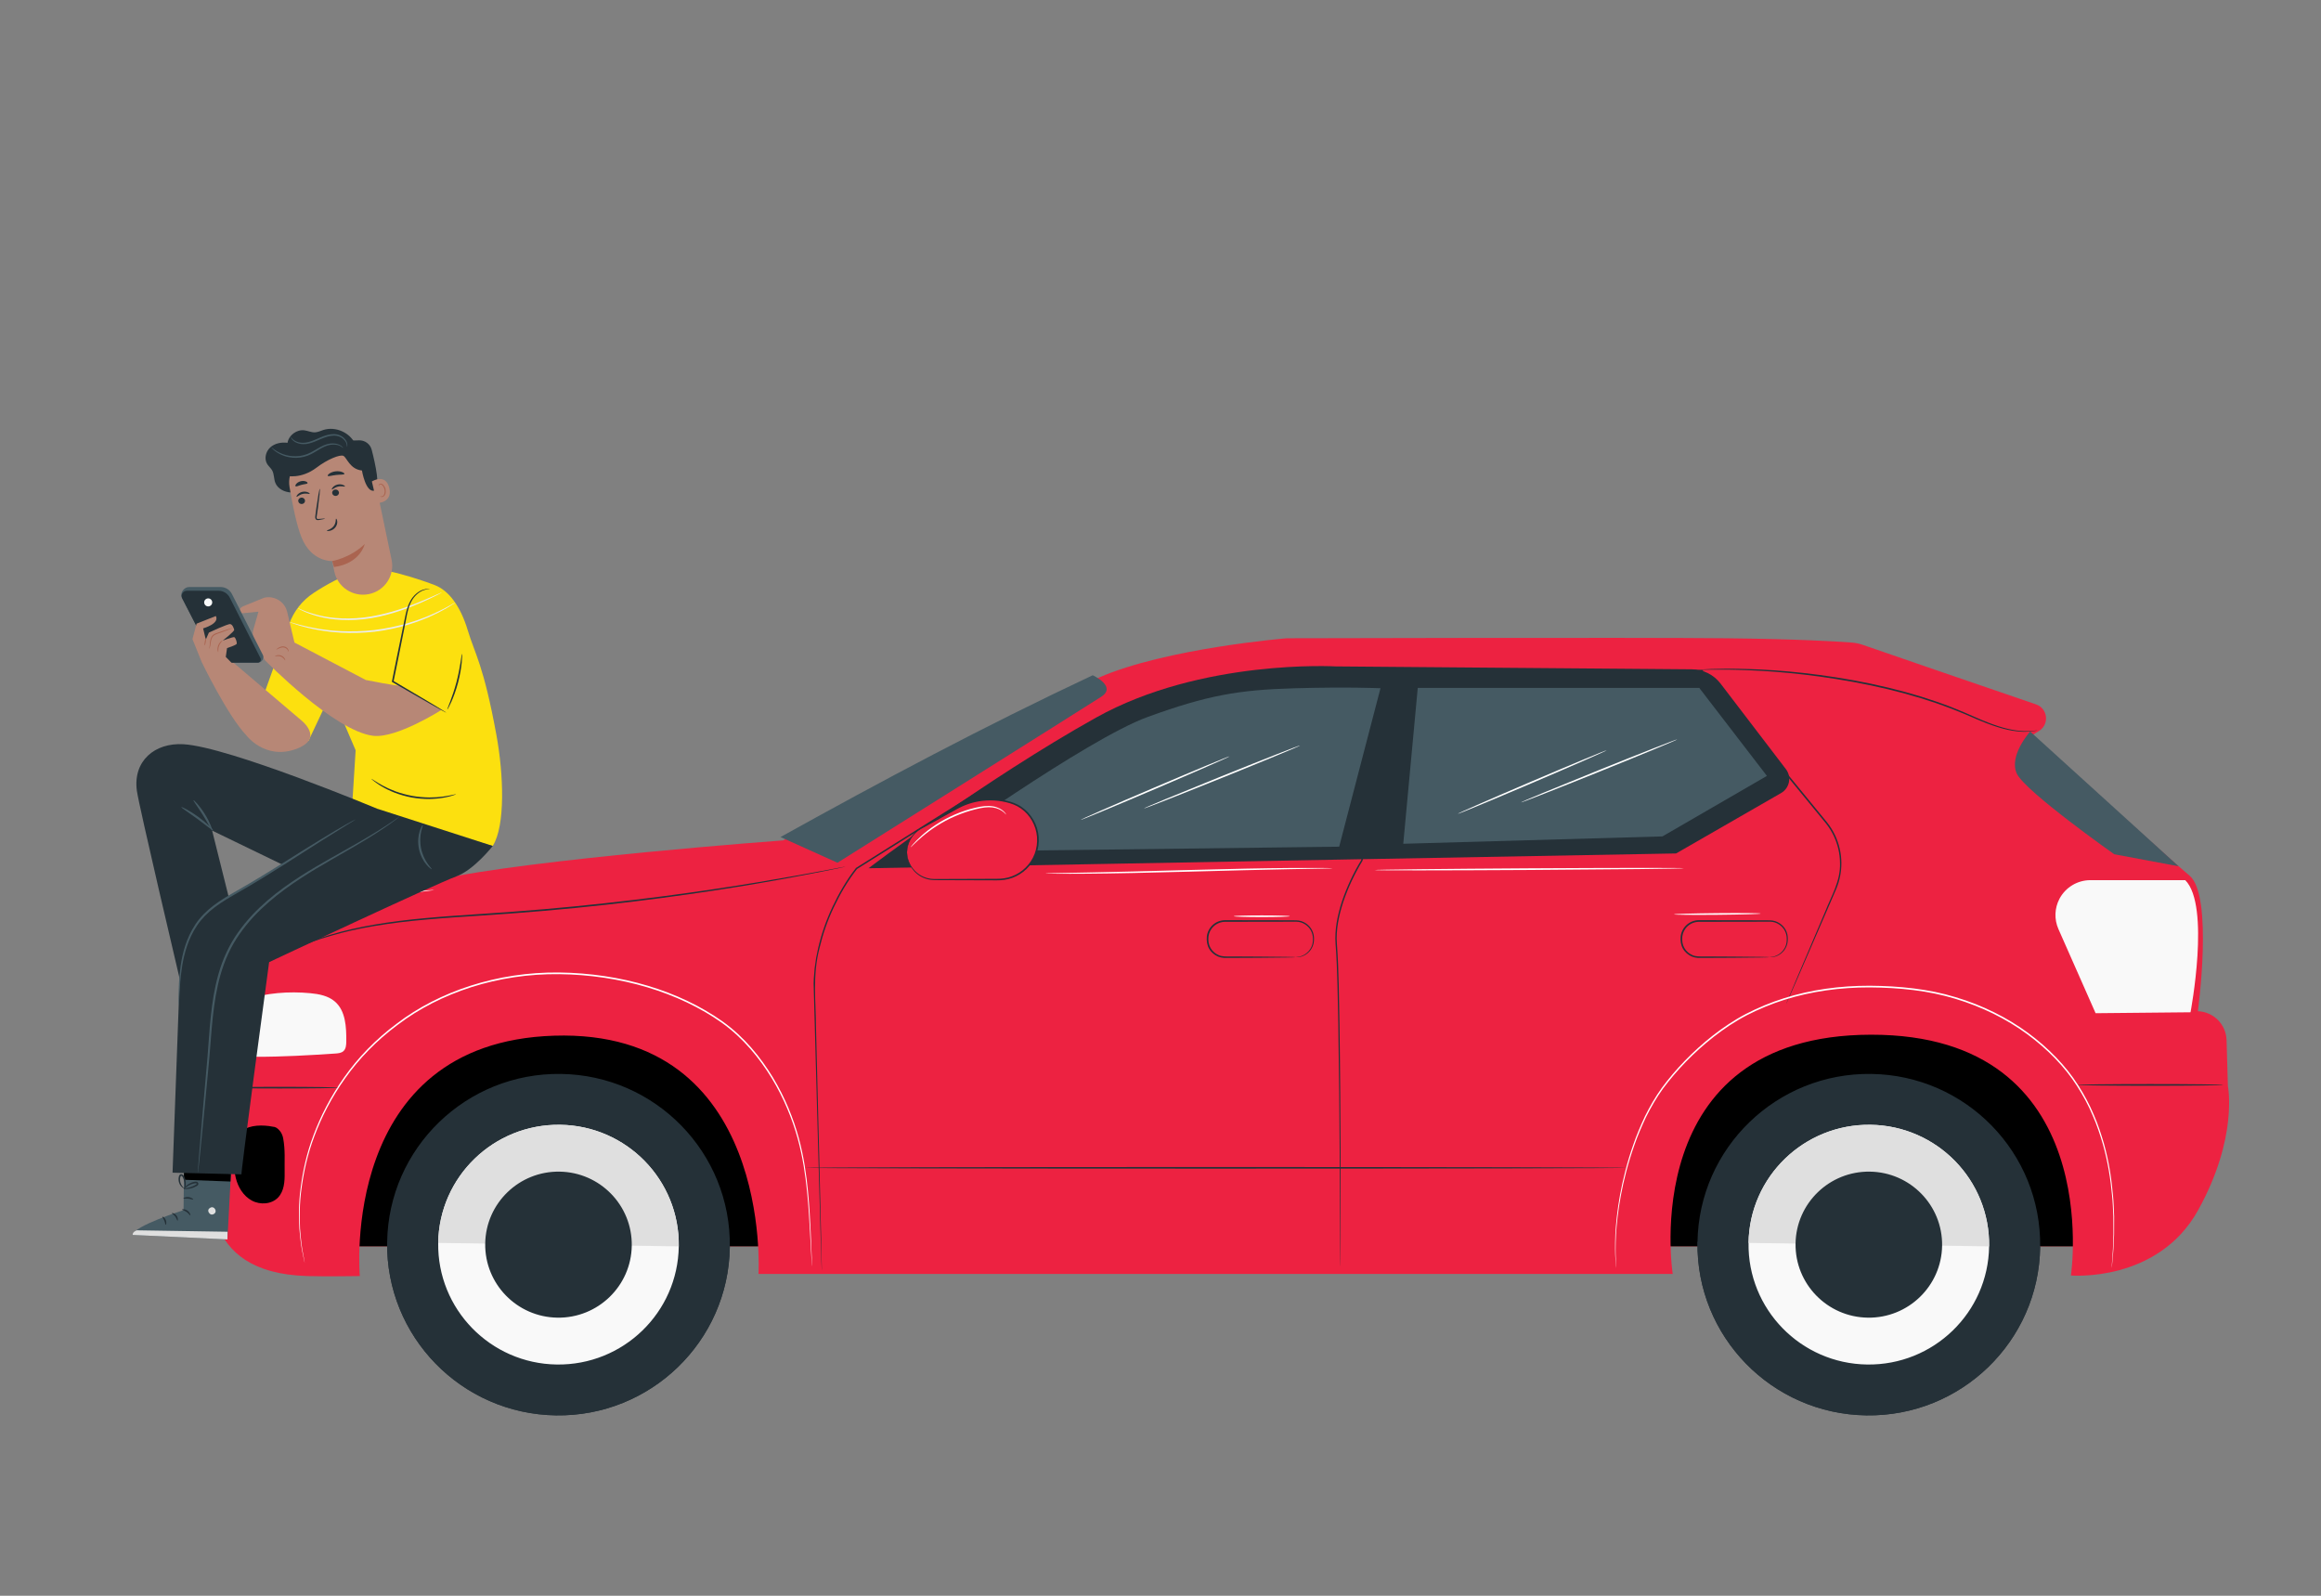 <svg width="400" height="275" viewBox="0 0 400 275" fill="none" xmlns="http://www.w3.org/2000/svg">
<rect x="0" y="0" width="400" height="275" fill="#808080" stroke="none"/>
<g clip-path="url(#clip0_16_20956)">
<mask id="mask0_16_20956" style="mask-type:luminance" maskUnits="userSpaceOnUse" x="-15" y="0" width="415" height="275">
<path d="M399.406 0H-14.594V275H399.406V0Z" fill="white"/>
</mask>
<g mask="url(#mask0_16_20956)">
<path d="M361.356 214.79H55.097V170.016H361.356V214.79Z" fill="#E8505B"/>
<path d="M361.356 214.79H55.097V170.016H361.356V214.79Z" fill="black"/>
<path d="M66.721 214.067C66.486 230.316 79.515 243.678 95.823 243.912C112.131 244.146 125.543 231.165 125.778 214.916C126.013 198.667 112.983 185.305 96.675 185.071C80.367 184.836 66.957 197.818 66.721 214.067Z" fill="#253138"/>
<path d="M66.726 213.991C66.726 214.017 66.721 214.042 66.721 214.067C66.486 230.316 79.516 243.679 95.823 243.912C112.131 244.147 125.543 231.165 125.778 214.916C125.778 214.89 125.775 214.866 125.775 214.84L66.726 213.991Z" fill="#253138"/>
<path d="M75.519 214.194C75.354 225.601 84.501 234.983 95.95 235.148C107.399 235.311 116.815 226.198 116.98 214.79C117.145 203.382 107.998 194 96.548 193.835C85.099 193.671 75.684 202.786 75.519 214.194Z" fill="#F9F9F9"/>
<path d="M96.548 193.835C85.099 193.671 75.684 202.785 75.519 214.194L116.98 214.789C117.145 203.381 107.998 194 96.548 193.835Z" fill="#DFDFDF"/>
<path d="M83.621 214.31C83.52 221.259 89.093 226.973 96.066 227.074C103.041 227.174 108.777 221.622 108.878 214.673C108.979 207.723 103.406 202.009 96.432 201.909C89.457 201.809 83.721 207.36 83.621 214.31Z" fill="#253138"/>
<path d="M292.545 214.067C292.309 230.316 305.339 243.678 321.647 243.912C337.955 244.146 351.366 231.164 351.6 214.916C351.836 198.667 338.807 185.305 322.498 185.071C306.191 184.836 292.78 197.818 292.545 214.067Z" fill="#253138"/>
<path d="M292.55 213.991C292.55 214.017 292.545 214.042 292.545 214.067C292.309 230.316 305.339 243.679 321.647 243.912C337.955 244.147 351.366 231.164 351.601 214.916C351.602 214.89 351.599 214.866 351.599 214.84L292.55 213.991Z" fill="#253138"/>
<path d="M301.343 214.194C301.177 225.601 310.325 234.983 321.774 235.148C333.224 235.311 342.639 226.198 342.804 214.79C342.969 203.382 333.822 194 322.372 193.835C310.922 193.671 301.508 202.786 301.343 214.194Z" fill="#F9F9F9"/>
<path d="M322.372 193.835C310.922 193.671 301.507 202.785 301.342 214.194L342.804 214.789C342.969 203.381 333.822 194 322.372 193.835Z" fill="#DFDFDF"/>
<path d="M309.445 214.31C309.344 221.259 314.917 226.973 321.891 227.074C328.865 227.174 334.6 221.622 334.701 214.673C334.802 207.723 329.229 202.009 322.255 201.909C315.281 201.809 309.546 207.36 309.445 214.31Z" fill="#253138"/>
<path d="M134.961 144.825C134.961 144.825 91.473 148.021 75.355 151.623C63.996 154.162 42.091 158.542 42.355 172.273L44.093 182.116C44.093 182.116 35.966 185.813 35.966 195.248C35.966 204.683 33.982 219.32 52.947 219.905C56.073 220.001 62.01 219.905 62.01 219.905C62.01 219.905 58.368 179.659 95.477 178.481C133.228 177.283 130.72 219.537 130.72 219.537H288.275C288.275 219.537 281.809 178.37 322.448 178.312C363.086 178.254 356.903 219.805 356.903 219.805C356.903 219.805 371.853 221.094 378.808 208.575C385.764 196.056 383.954 187.146 383.954 187.146L383.723 179.234C383.645 176.54 381.484 174.367 378.782 174.263C378.782 174.263 381.497 154.339 377.331 150.89C373.165 147.442 350.325 126.64 350.325 126.64L351.413 125.959C353.235 124.818 352.92 122.082 350.884 121.385C342.214 118.414 325.07 112.536 321.039 111.131C320.432 110.919 319.807 110.788 319.166 110.739C316.761 110.555 309.951 110.125 297.449 109.992C282.219 109.831 221.751 109.992 221.751 109.992C221.751 109.992 200.942 111.697 189.348 116.782C177.16 122.127 134.961 144.825 134.961 144.825Z" fill="#ED2241"/>
<path d="M46.991 194.159C45.414 193.839 42.995 193.808 41.793 194.874C40.901 195.665 40.664 196.943 40.528 198.127C40.341 199.751 40.249 201.416 40.637 203.004C41.025 204.593 41.954 206.113 43.396 206.894C44.839 207.674 46.817 207.546 47.938 206.352C48.963 205.262 49.081 203.623 49.054 202.128C49.016 200.006 49.187 198.208 48.795 196.122C48.72 195.726 48.51 195.223 48.252 194.912C47.834 194.408 47.514 194.19 46.991 194.159Z" fill="black"/>
<path d="M44.093 182.116C48.71 182.126 53.188 181.863 57.794 181.557C58.292 181.524 58.832 181.471 59.198 181.133C59.638 180.727 59.674 180.057 59.679 179.458C59.7 176.993 59.578 174.191 57.701 172.585C56.555 171.603 54.981 171.298 53.476 171.157C49.771 170.809 45.886 171.096 42.356 172.273L44.093 182.116Z" fill="#F9F9F9"/>
<path d="M139.952 218.277C139.952 218.277 139.935 218.144 139.916 217.884C139.898 217.615 139.873 217.231 139.84 216.73C139.784 215.706 139.702 214.212 139.596 212.291C139.488 210.363 139.36 208.005 139.082 205.279C138.798 202.557 138.377 199.453 137.455 196.132C136.529 192.818 135.109 189.284 133.009 185.816C130.899 182.374 128.128 178.933 124.419 176.269C116.967 170.99 106.906 168.006 96.38 167.877C85.827 167.752 75.802 171.074 68.54 176.611C64.874 179.324 61.84 182.491 59.501 185.8C57.146 189.1 55.425 192.494 54.211 195.716C52.984 198.94 52.341 202.012 51.977 204.719C51.581 207.431 51.639 209.801 51.706 211.724C51.857 213.644 52.027 215.134 52.247 216.126C52.337 216.619 52.405 216.998 52.454 217.263C52.499 217.52 52.515 217.653 52.515 217.653C52.515 217.653 52.48 217.524 52.425 217.27C52.37 217.005 52.292 216.628 52.19 216.137C51.952 215.147 51.763 213.656 51.594 211.731C51.51 209.803 51.435 207.424 51.817 204.699C52.168 201.979 52.8 198.89 54.02 195.646C55.228 192.404 56.947 188.987 59.307 185.662C61.65 182.329 64.696 179.135 68.382 176.399C75.68 170.816 85.772 167.463 96.383 167.591C106.967 167.721 117.071 170.724 124.574 176.056C128.316 178.752 131.1 182.225 133.213 185.694C135.317 189.187 136.733 192.744 137.651 196.078C138.565 199.42 138.972 202.534 139.242 205.263C139.505 207.996 139.617 210.357 139.709 212.285C139.79 214.208 139.854 215.702 139.897 216.727C139.918 217.229 139.934 217.613 139.945 217.882C139.954 218.143 139.952 218.277 139.952 218.277Z" fill="white"/>
<path d="M141.625 218.96C141.625 218.96 141.615 218.85 141.606 218.631C141.598 218.407 141.586 218.083 141.57 217.656C141.543 216.79 141.504 215.515 141.452 213.854C141.357 210.519 141.217 205.638 141.04 199.432C140.869 193.22 140.663 185.683 140.426 177.046C140.367 174.885 140.306 172.657 140.244 170.362C140.168 169.218 140.288 168.047 140.395 166.868C140.478 166.282 140.562 165.691 140.647 165.097C140.768 164.51 140.89 163.919 141.013 163.324C141.569 160.958 142.38 158.586 143.469 156.278C144.562 153.973 145.859 151.694 147.513 149.583L147.524 149.57L147.542 149.558C155.969 144.269 165.134 138.516 174.828 132.432C177.252 130.911 179.709 129.369 182.196 127.809C184.637 126.16 187.273 124.75 189.995 123.47C192.721 122.194 195.556 121.075 198.465 120.1C199.915 119.594 201.4 119.178 202.884 118.737C204.385 118.361 205.882 117.934 207.413 117.629C213.289 116.329 219.203 115.685 225 115.417C230.798 115.147 236.488 115.163 242.023 115.474L242.185 115.482L242.149 115.642C239.537 127.283 237.075 138.259 234.818 148.32L234.813 148.34L234.8 148.36C233.425 150.613 232.33 152.986 231.512 155.378C230.727 157.777 230.222 160.242 230.399 162.643C230.586 165.057 230.653 167.42 230.715 169.711C230.76 172.004 230.803 174.231 230.846 176.39C230.973 185.024 231.005 192.556 231.03 198.761C231.036 204.964 231.042 209.84 231.046 213.173C231.04 214.833 231.035 216.108 231.031 216.973C231.027 217.399 231.025 217.724 231.023 217.947C231.019 218.166 231.013 218.277 231.013 218.277C231.013 218.277 231.005 218.166 231.003 217.947C231 217.724 230.997 217.399 230.992 216.973C230.987 216.108 230.978 214.833 230.968 213.173C230.948 209.841 230.919 204.964 230.883 198.762C230.838 192.557 230.785 185.025 230.641 176.393C230.594 174.236 230.546 172.009 230.496 169.717C230.43 167.425 230.361 165.071 230.17 162.66C229.988 160.214 230.497 157.723 231.284 155.303C232.107 152.887 233.2 150.507 234.59 148.226L234.573 148.266C236.822 138.203 239.275 127.224 241.878 115.582L242.004 115.75C236.487 115.444 230.798 115.43 225.013 115.701C219.226 115.97 213.331 116.614 207.475 117.909C205.949 118.213 204.458 118.638 202.962 119.013C201.482 119.452 200.001 119.866 198.557 120.37C195.657 121.343 192.832 122.456 190.116 123.727C187.403 125.002 184.78 126.403 182.353 128.042C179.865 129.601 177.406 131.143 174.981 132.662C165.279 138.741 156.108 144.486 147.675 149.769L147.706 149.743C146.074 151.82 144.774 154.093 143.686 156.379C142.601 158.672 141.793 161.027 141.236 163.376C139.994 168.089 140.62 172.739 140.63 177.046C140.845 185.683 141.032 193.219 141.187 199.43C141.334 205.636 141.45 210.517 141.53 213.852C141.565 215.514 141.592 216.789 141.611 217.655C141.617 218.082 141.622 218.407 141.626 218.63C141.628 218.849 141.625 218.96 141.625 218.96Z" fill="#253138"/>
<path d="M241.837 116.402C241.837 116.402 241.924 116.392 242.095 116.384C242.277 116.378 242.528 116.37 242.854 116.36C243.534 116.343 244.518 116.319 245.784 116.289C248.347 116.238 252.048 116.166 256.653 116.075C265.891 115.919 278.752 115.7 293.298 115.452L293.367 115.452L293.41 115.504C295.055 117.511 296.786 119.622 298.544 121.768C303.745 128.122 308.7 134.175 313.207 139.681C313.77 140.369 314.325 141.049 314.874 141.72C315.417 142.404 315.877 143.146 316.245 143.912C316.968 145.453 317.335 147.102 317.342 148.698C317.358 150.296 317.025 151.832 316.453 153.198C315.872 154.544 315.315 155.837 314.782 157.072C312.647 161.995 310.917 165.983 309.717 168.752C309.116 170.119 308.649 171.186 308.326 171.921C308.167 172.274 308.045 172.547 307.958 172.742C307.873 172.927 307.823 173.018 307.823 173.018C307.823 173.018 307.855 172.918 307.931 172.731C308.012 172.533 308.125 172.256 308.272 171.899C308.584 171.158 309.035 170.084 309.614 168.707C310.794 165.931 312.496 161.931 314.596 156.992C315.547 154.506 317.218 151.89 317.104 148.7C317.093 147.138 316.728 145.525 316.017 144.02C315.653 143.27 315.206 142.552 314.67 141.88C314.121 141.21 313.563 140.532 312.999 139.845C308.487 134.344 303.528 128.296 298.321 121.948C296.563 119.803 294.834 117.691 293.189 115.684L293.302 115.736C278.756 115.945 265.894 116.131 256.656 116.264C252.05 116.318 248.349 116.361 245.786 116.391C244.52 116.4 243.535 116.407 242.855 116.412C242.528 116.412 242.277 116.412 242.096 116.412C241.924 116.41 241.837 116.402 241.837 116.402Z" fill="#253138"/>
<path d="M223.338 164.953C223.337 164.938 223.493 164.941 223.778 164.889C224.06 164.841 224.481 164.727 224.938 164.429C225.389 164.134 225.875 163.628 226.118 162.898C226.244 162.533 226.286 162.131 226.269 161.688C226.259 161.256 226.15 160.802 225.926 160.379C225.487 159.54 224.522 158.836 223.384 158.836C222.218 158.84 220.972 158.843 219.664 158.847C217.039 158.85 214.159 158.855 211.135 158.859C210.411 158.859 209.707 159.138 209.19 159.613C208.671 160.084 208.34 160.739 208.267 161.413C208.198 162.104 208.29 162.782 208.621 163.354C208.939 163.928 209.457 164.361 210.032 164.604C210.614 164.862 211.242 164.826 211.869 164.828C212.49 164.83 213.092 164.833 213.675 164.835C214.839 164.842 215.925 164.848 216.92 164.853C218.881 164.872 220.477 164.887 221.616 164.898C222.149 164.909 222.574 164.918 222.892 164.924C223.185 164.934 223.338 164.943 223.338 164.953C223.338 164.964 223.185 164.974 222.892 164.983C222.574 164.99 222.149 164.998 221.616 165.009C220.477 165.02 218.881 165.036 216.92 165.056C215.925 165.06 214.839 165.066 213.675 165.072C213.092 165.075 212.49 165.077 211.869 165.079C211.555 165.076 211.251 165.093 210.915 165.072C210.584 165.048 210.248 164.98 209.932 164.849C209.301 164.587 208.733 164.116 208.382 163.49C208.017 162.871 207.914 162.101 207.987 161.382C208.065 160.641 208.427 159.921 208.997 159.403C209.564 158.881 210.34 158.571 211.135 158.572C214.159 158.576 217.039 158.58 219.664 158.584C220.974 158.589 222.22 158.594 223.388 158.599C224.619 158.61 225.649 159.381 226.106 160.285C226.339 160.741 226.448 161.227 226.451 161.685C226.463 162.13 226.411 162.574 226.27 162.95C225.998 163.716 225.474 164.232 224.998 164.523C224.514 164.818 224.076 164.915 223.785 164.947C223.492 164.98 223.338 164.953 223.338 164.953Z" fill="#253138"/>
<path d="M304.996 164.953C304.995 164.938 305.15 164.941 305.435 164.889C305.718 164.841 306.139 164.727 306.595 164.429C307.046 164.134 307.533 163.628 307.776 162.898C307.903 162.533 307.945 162.131 307.927 161.688C307.917 161.256 307.807 160.802 307.584 160.379C307.145 159.54 306.18 158.836 305.042 158.836C303.875 158.84 302.631 158.843 301.322 158.847C298.697 158.85 295.816 158.855 292.792 158.859C292.069 158.859 291.365 159.138 290.848 159.613C290.329 160.084 289.999 160.739 289.925 161.413C289.856 162.104 289.948 162.782 290.279 163.354C290.597 163.928 291.115 164.361 291.691 164.604C292.272 164.862 292.899 164.826 293.527 164.828C294.148 164.83 294.75 164.833 295.334 164.835C296.497 164.842 297.583 164.848 298.577 164.853C300.539 164.872 302.135 164.887 303.274 164.898C303.807 164.909 304.232 164.918 304.551 164.924C304.843 164.934 304.996 164.943 304.996 164.953C304.996 164.964 304.843 164.974 304.551 164.983C304.232 164.99 303.807 164.998 303.274 165.009C302.135 165.02 300.539 165.036 298.577 165.056C297.583 165.06 296.497 165.066 295.334 165.072C294.75 165.075 294.148 165.077 293.527 165.079C293.212 165.076 292.909 165.093 292.573 165.072C292.242 165.048 291.906 164.98 291.59 164.849C290.96 164.587 290.391 164.116 290.04 163.49C289.674 162.871 289.572 162.101 289.645 161.382C289.724 160.641 290.085 159.921 290.656 159.403C291.221 158.881 291.998 158.571 292.792 158.572C295.816 158.576 298.697 158.58 301.322 158.584C302.632 158.589 303.878 158.594 305.046 158.599C306.277 158.61 307.307 159.381 307.765 160.285C307.997 160.741 308.107 161.227 308.11 161.685C308.121 162.13 308.069 162.574 307.928 162.95C307.656 163.716 307.133 164.232 306.656 164.523C306.172 164.818 305.735 164.915 305.444 164.947C305.151 164.98 304.996 164.953 304.996 164.953Z" fill="#253138"/>
<path d="M376.605 151.677H360.266C358.027 151.677 355.971 152.913 354.928 154.888C354.074 156.509 354.007 158.43 354.747 160.106L361.155 174.607L377.516 174.447C377.516 174.447 380.995 156.065 376.605 151.677Z" fill="#F9F9F9"/>
<path d="M149.68 149.626L233.988 148.078L288.858 147.075L306.951 136.667C308.416 135.824 308.808 133.892 307.785 132.549L296.521 117.804C295.346 116.266 293.524 115.357 291.584 115.342L230.214 114.844C230.214 114.844 207.104 113.506 188.898 123.664C169.735 134.356 149.68 149.626 149.68 149.626Z" fill="#253138"/>
<path d="M188.319 116.367C188.319 116.367 192.544 118.288 189.794 120.067C187.044 121.846 144.33 148.677 144.33 148.677L134.511 144.249C151.904 134.594 169.472 125.217 188.319 116.367Z" fill="#455A63"/>
<path d="M145.71 149.348C145.71 149.348 145.623 149.375 145.448 149.415C145.261 149.455 145.002 149.511 144.67 149.583C143.972 149.727 142.965 149.934 141.674 150.201C139.068 150.717 135.292 151.443 130.61 152.244C121.247 153.85 108.243 155.722 93.795 156.966C90.183 157.279 86.651 157.536 83.24 157.759C79.83 157.982 76.54 158.189 73.415 158.474C67.165 159.017 61.565 159.924 57.017 161.273C52.455 162.577 48.97 164.25 46.678 165.57C45.502 166.187 44.666 166.791 44.071 167.156C43.784 167.338 43.561 167.479 43.399 167.581C43.247 167.675 43.165 167.718 43.165 167.718C43.165 167.718 43.236 167.659 43.383 167.556C43.541 167.449 43.759 167.3 44.039 167.108C44.624 166.727 45.453 166.107 46.622 165.473C48.903 164.12 52.388 162.412 56.959 161.078C61.517 159.7 67.132 158.769 73.391 158.211C76.52 157.918 79.812 157.706 83.222 157.479C86.632 157.252 90.16 156.993 93.77 156.681C108.209 155.437 121.208 153.599 130.576 152.044C135.261 151.269 139.041 150.574 141.653 150.092C142.948 149.848 143.958 149.658 144.659 149.526C144.993 149.466 145.253 149.42 145.442 149.385C145.618 149.356 145.71 149.348 145.71 149.348Z" fill="#253138"/>
<path d="M383.133 186.964C383.133 187.043 377.514 187.107 370.584 187.107C363.651 187.107 358.033 187.043 358.033 186.964C358.033 186.885 363.651 186.82 370.584 186.82C377.514 186.82 383.133 186.885 383.133 186.964Z" fill="#253138"/>
<path d="M280.335 201.252C280.335 201.331 248.616 201.395 209.497 201.395C170.364 201.395 138.65 201.331 138.65 201.252C138.65 201.172 170.364 201.109 209.497 201.109C248.616 201.109 280.335 201.172 280.335 201.252Z" fill="#253138"/>
<path d="M58.242 187.437C58.242 187.516 53.757 187.58 48.225 187.58C42.692 187.58 38.208 187.516 38.208 187.437C38.208 187.358 42.692 187.294 48.225 187.294C53.757 187.294 58.242 187.358 58.242 187.437Z" fill="#253138"/>
<path d="M349.876 126.063C349.876 126.063 346.112 130.263 347.591 133.345C349.071 136.427 364.364 147.213 364.364 147.213L375.464 149.289L349.876 126.063Z" fill="#455A63"/>
<path d="M244.335 118.549L241.837 145.407L286.505 144.139L304.509 133.712L292.853 118.549H244.335Z" fill="#455A63"/>
<path d="M160.258 146.782C160.258 146.782 187.204 127.392 197.837 123.537C208.099 119.817 213.448 118.885 223.086 118.612C232.299 118.351 237.913 118.604 237.913 118.604L230.792 145.91L160.258 146.782Z" fill="#455A63"/>
<path d="M156.315 146.871C156.315 145.17 157.236 143.602 158.724 142.769L164.914 139.304C166.679 138.316 168.67 137.797 170.694 137.797C171.954 137.797 173.193 137.998 174.369 138.382C177.014 139.246 178.776 141.749 178.882 144.522C179.029 148.373 175.935 151.577 172.067 151.577H161.037C158.429 151.577 156.315 149.47 156.315 146.871Z" fill="#ED2241"/>
<path d="M156.315 146.871C156.33 146.871 156.333 147.08 156.386 147.468C156.437 147.854 156.578 148.425 156.93 149.079C157.292 149.72 157.9 150.438 158.827 150.94C159.292 151.183 159.831 151.366 160.42 151.44C161.005 151.509 161.653 151.469 162.323 151.476C165.018 151.466 168.217 151.456 171.766 151.444C172.648 151.45 173.539 151.341 174.394 151.016C175.248 150.699 176.052 150.196 176.729 149.537C177.405 148.877 177.96 148.066 178.304 147.153C178.653 146.242 178.79 145.241 178.717 144.244C178.565 142.243 177.489 140.391 175.931 139.319C175.159 138.767 174.269 138.455 173.373 138.245C172.478 138.033 171.578 137.932 170.699 137.929C168.94 137.927 167.277 138.319 165.854 138.964C165.141 139.28 164.491 139.682 163.845 140.03C163.204 140.385 162.589 140.725 162.001 141.051C160.828 141.699 159.764 142.286 158.827 142.803C157.896 143.303 157.288 144.022 156.932 144.666C156.573 145.316 156.442 145.891 156.383 146.276C156.326 146.664 156.331 146.872 156.315 146.871C156.315 146.871 156.287 146.664 156.326 146.268C156.367 145.876 156.481 145.287 156.833 144.613C157.182 143.947 157.796 143.191 158.749 142.663C159.679 142.135 160.735 141.536 161.901 140.875C162.486 140.544 163.098 140.197 163.736 139.837C164.377 139.485 165.025 139.078 165.755 138.747C167.203 138.08 168.9 137.67 170.699 137.665C171.598 137.664 172.519 137.765 173.436 137.979C174.346 138.189 175.285 138.513 176.092 139.089C177.723 140.207 178.845 142.137 179.004 144.221C179.08 145.26 178.935 146.305 178.571 147.254C178.211 148.206 177.631 149.052 176.925 149.738C176.219 150.423 175.379 150.945 174.49 151.272C173.602 151.608 172.658 151.719 171.766 151.709C168.217 151.697 165.018 151.687 162.323 151.678C161.651 151.665 161.014 151.699 160.396 151.621C159.784 151.536 159.227 151.34 158.751 151.081C157.798 150.548 157.187 149.796 156.831 149.131C156.487 148.454 156.362 147.869 156.329 147.475C156.293 147.08 156.315 146.871 156.315 146.871Z" fill="#253138"/>
<path d="M363.932 218.527C363.932 218.527 363.933 218.398 363.947 218.146C363.966 217.885 363.991 217.513 364.023 217.029C364.053 216.538 364.112 215.931 364.145 215.213C364.169 214.493 364.198 213.664 364.23 212.732C364.239 211.799 364.225 210.761 364.214 209.625C364.141 208.492 364.135 207.255 363.981 205.937C363.742 203.3 363.3 200.3 362.383 197.09C361.906 195.494 361.37 193.827 360.625 192.166C359.919 190.488 359.021 188.814 357.96 187.168C355.858 183.857 352.881 180.808 349.331 178.193C345.77 175.585 341.557 173.493 336.952 172.113C332.347 170.706 327.338 170.195 322.238 170.16C317.133 170.147 312.139 170.839 307.552 172.289C305.258 173.01 303.07 173.919 301.016 174.976C298.965 176.042 297.086 177.321 295.342 178.671C291.867 181.398 288.939 184.456 286.599 187.604C285.448 189.19 284.512 190.841 283.694 192.466C282.923 194.115 282.223 195.719 281.684 197.299C279.45 203.601 278.748 209.019 278.498 212.731C278.41 214.596 278.42 216.047 278.467 217.029C278.495 217.513 278.516 217.885 278.532 218.146C278.544 218.398 278.544 218.527 278.544 218.527C278.544 218.527 278.524 218.399 278.502 218.148C278.48 217.887 278.449 217.516 278.408 217.032C278.343 216.049 278.315 214.596 278.386 212.725C278.603 209.002 279.275 203.565 281.492 197.231C282.027 195.643 282.725 194.029 283.494 192.369C284.312 190.732 285.249 189.067 286.407 187.463C288.753 184.291 291.687 181.212 295.178 178.463C296.931 177.102 298.82 175.812 300.888 174.734C302.956 173.666 305.158 172.75 307.467 172.021C312.084 170.558 317.108 169.861 322.238 169.874C327.358 169.909 332.395 170.425 337.033 171.845C341.668 173.237 345.906 175.348 349.487 177.98C351.279 179.294 352.911 180.729 354.369 182.246C355.828 183.761 357.11 185.368 358.161 187.04C359.225 188.701 360.124 190.39 360.829 192.079C361.573 193.752 362.105 195.43 362.579 197.036C363.487 200.263 363.917 203.277 364.141 205.923C364.288 207.246 364.286 208.485 364.351 209.622C364.354 210.759 364.359 211.8 364.342 212.735C364.3 213.667 364.263 214.497 364.23 215.218C364.189 215.937 364.12 216.543 364.081 217.033C364.036 217.516 364.002 217.887 363.977 218.148C363.952 218.399 363.932 218.527 363.932 218.527Z" fill="white"/>
<path d="M229.613 149.626C229.613 149.631 229.57 149.636 229.485 149.641C229.384 149.645 229.261 149.65 229.11 149.657C228.757 149.664 228.276 149.675 227.67 149.688C226.394 149.711 224.592 149.743 222.377 149.783C217.906 149.866 211.731 150.03 204.911 150.215C198.088 150.4 191.91 150.531 187.437 150.563C185.201 150.581 183.392 150.582 182.141 150.567C181.535 150.558 181.054 150.55 180.701 150.545C180.551 150.539 180.428 150.536 180.326 150.532C180.242 150.528 180.199 150.523 180.199 150.518C180.199 150.512 180.242 150.508 180.326 150.503C180.428 150.499 180.551 150.493 180.701 150.487C181.054 150.479 181.535 150.468 182.14 150.456C183.417 150.433 185.219 150.4 187.434 150.361C191.905 150.278 198.08 150.114 204.903 149.929C211.724 149.744 217.9 149.612 222.373 149.58C224.61 149.563 226.419 149.561 227.67 149.576C228.276 149.586 228.757 149.593 229.11 149.598C229.261 149.604 229.384 149.608 229.485 149.612C229.57 149.616 229.613 149.621 229.613 149.626Z" fill="white"/>
<path d="M222.294 157.896C222.294 157.975 220.128 158.039 217.457 158.039C214.786 158.039 212.622 157.975 212.622 157.896C212.622 157.816 214.786 157.753 217.457 157.753C220.128 157.753 222.294 157.816 222.294 157.896Z" fill="white"/>
<path d="M224.068 128.463C224.099 128.536 218.095 131.028 210.661 134.025C203.224 137.024 197.174 139.395 197.144 139.322C197.114 139.249 203.117 136.759 210.553 133.759C217.987 130.761 224.039 128.39 224.068 128.463Z" fill="white"/>
<path d="M211.903 130.342C211.935 130.414 206.218 132.923 199.137 135.945C192.054 138.967 186.288 141.358 186.257 141.286C186.226 141.212 191.941 138.704 199.025 135.682C206.106 132.66 211.872 130.269 211.903 130.342Z" fill="white"/>
<path d="M289.052 127.423C289.081 127.496 283.078 129.987 275.643 132.985C268.207 135.984 262.156 138.355 262.127 138.282C262.097 138.208 268.099 135.719 275.536 132.719C282.97 129.721 289.022 127.35 289.052 127.423Z" fill="white"/>
<path d="M276.887 129.301C276.918 129.374 271.201 131.883 264.12 134.905C257.037 137.927 251.271 140.318 251.24 140.244C251.209 140.172 256.923 137.664 264.007 134.641C271.088 131.619 276.856 129.229 276.887 129.301Z" fill="white"/>
<path d="M290.225 149.621C290.225 149.701 278.285 149.835 263.56 149.923C248.83 150.01 236.892 150.017 236.891 149.938C236.891 149.859 248.828 149.724 263.558 149.636C278.284 149.549 290.224 149.542 290.225 149.621Z" fill="white"/>
<path d="M303.447 157.436C303.447 157.516 300.099 157.61 295.968 157.649C291.836 157.687 288.487 157.654 288.487 157.576C288.486 157.496 291.834 157.401 295.966 157.362C300.096 157.324 303.446 157.357 303.447 157.436Z" fill="white"/>
<path d="M74.836 153.37C74.837 153.38 74.725 153.401 74.512 153.432C74.267 153.464 73.957 153.504 73.576 153.554C73.169 153.6 72.672 153.661 72.098 153.756C71.524 153.847 70.866 153.93 70.149 154.074C68.707 154.323 67.005 154.701 65.137 155.196C63.275 155.712 61.248 156.357 59.168 157.162C57.093 157.98 55.166 158.88 53.448 159.764C51.739 160.667 50.234 161.542 49.007 162.336C48.382 162.716 47.844 163.101 47.361 163.423C46.875 163.742 46.469 164.034 46.139 164.276C45.825 164.497 45.571 164.678 45.37 164.82C45.192 164.942 45.095 165.002 45.089 164.994C45.083 164.987 45.167 164.911 45.334 164.774C45.527 164.62 45.771 164.426 46.072 164.187C46.392 163.931 46.79 163.625 47.268 163.292C47.744 162.957 48.276 162.559 48.896 162.166C50.113 161.348 51.615 160.45 53.324 159.531C55.044 158.629 56.977 157.717 59.063 156.895C61.153 156.086 63.193 155.444 65.069 154.941C66.949 154.458 68.663 154.099 70.115 153.875C70.837 153.743 71.498 153.674 72.076 153.597C72.654 153.518 73.154 153.473 73.564 153.443C73.948 153.415 74.26 153.392 74.506 153.374C74.722 153.361 74.836 153.36 74.836 153.37Z" fill="white"/>
<path d="M173.408 140.394C173.386 140.409 173.245 140.178 172.877 139.881C172.513 139.588 171.89 139.254 171.053 139.148C170.215 139.037 169.202 139.18 168.11 139.466C167.014 139.738 165.831 140.127 164.635 140.643C162.235 141.672 160.28 143.041 158.98 144.146C157.669 145.245 156.975 146.054 156.934 146.016C156.919 146.002 157.085 145.796 157.4 145.431C157.721 145.073 158.202 144.566 158.847 143.993C160.124 142.839 162.088 141.423 164.52 140.381C165.732 139.857 166.934 139.471 168.048 139.209C169.153 138.934 170.209 138.805 171.081 138.948C171.956 139.085 172.593 139.466 172.949 139.797C173.13 139.963 173.246 140.115 173.318 140.22C173.387 140.329 173.416 140.388 173.408 140.394Z" fill="white"/>
<path d="M351.127 125.869C351.127 125.869 350.308 126.114 348.777 126.108C348.014 126.089 347.081 126 346.021 125.768C344.961 125.539 343.78 125.171 342.508 124.688C341.234 124.208 339.873 123.601 338.406 122.976C337.666 122.679 336.902 122.372 336.114 122.055C335.326 121.742 334.493 121.472 333.651 121.166C330.26 120.004 326.451 118.963 322.401 118.111C314.292 116.414 306.797 115.712 301.376 115.503C300.02 115.43 298.792 115.429 297.714 115.398C296.642 115.398 295.714 115.398 294.948 115.398C294.205 115.415 293.62 115.428 293.2 115.437C293.013 115.438 292.863 115.44 292.744 115.44C292.642 115.44 292.589 115.436 292.589 115.431C292.588 115.426 292.641 115.42 292.743 115.411C292.861 115.403 293.011 115.393 293.197 115.38C293.618 115.358 294.202 115.326 294.945 115.287C295.712 115.273 296.641 115.257 297.715 115.238C298.794 115.253 300.025 115.24 301.384 115.3C306.816 115.458 314.33 116.13 322.46 117.83C326.521 118.686 330.341 119.737 333.738 120.916C334.582 121.227 335.415 121.502 336.206 121.82C336.994 122.142 337.759 122.455 338.5 122.758C339.966 123.394 341.318 124.01 342.582 124.499C343.843 124.992 345.009 125.37 346.056 125.612C347.103 125.857 348.025 125.96 348.78 125.996C349.536 126.016 350.124 125.979 350.519 125.932C350.704 125.909 350.853 125.892 350.971 125.877C351.073 125.867 351.126 125.864 351.127 125.869Z" fill="#253138"/>
<path d="M85.545 126.625C83.339 114.591 81.855 112.743 80.606 108.602C79.373 104.511 77.378 101.77 74.907 100.824C73.242 100.185 64.936 97.199 62.041 98.189C58.821 99.29 56.013 100.888 54.022 102.202C52.083 103.481 50.617 105.352 49.836 107.535L45.39 119.947L53.165 127.673L57.061 119.422L61.29 129.297L60.664 139.281L84.918 145.783C87.128 142.264 86.796 133.454 85.545 126.625Z" fill="#FCE00F"/>
<path d="M61.678 125.635C61.642 125.655 61.243 125.013 60.607 123.971C59.927 122.866 59.063 121.463 58.108 119.91C57.129 118.373 56.244 116.983 55.548 115.888C54.888 114.86 54.485 114.221 54.519 114.198C54.535 114.187 54.658 114.332 54.865 114.604C55.074 114.876 55.364 115.276 55.717 115.776C56.42 116.775 57.362 118.177 58.352 119.759C59.342 121.34 60.192 122.8 60.783 123.869C61.079 124.404 61.312 124.841 61.465 125.146C61.619 125.452 61.695 125.625 61.678 125.635Z" fill="#253138"/>
<path d="M78.6 136.872C78.606 136.891 78.403 136.966 78.03 137.086C77.845 137.149 77.615 137.218 77.343 137.277C77.071 137.338 76.764 137.422 76.417 137.47C75.726 137.597 74.891 137.675 73.962 137.691C73.034 137.692 72.01 137.621 70.953 137.435C69.898 137.237 68.916 136.943 68.046 136.616C67.183 136.275 66.429 135.907 65.829 135.545C65.52 135.378 65.263 135.191 65.03 135.039C64.797 134.888 64.606 134.742 64.455 134.619C64.148 134.375 63.986 134.234 63.998 134.218C64.03 134.174 64.712 134.707 65.928 135.369C66.534 135.704 67.285 136.046 68.14 136.369C69.001 136.678 69.968 136.958 71.005 137.152C72.044 137.336 73.048 137.413 73.962 137.427C74.876 137.426 75.7 137.37 76.386 137.27C77.758 137.079 78.584 136.82 78.6 136.872Z" fill="#253138"/>
<path d="M68.869 118.123C68.827 118.339 63.044 117.184 63.044 117.184L50.747 110.728L49.492 105.447C49.296 104.623 48.787 103.906 48.072 103.446C47.313 102.959 46.387 102.802 45.51 103.012L41.884 104.492C41.583 104.614 41.347 104.873 41.287 105.191C41.237 105.459 41.302 105.718 41.765 105.681C42.667 105.612 44.543 105.413 44.543 105.413L43.686 108.42C43.651 108.545 43.623 108.672 43.603 108.799C43.544 109.177 43.553 109.562 43.629 109.935C43.648 110.03 43.672 110.124 43.7 110.217C43.758 110.41 43.835 110.599 43.93 110.78L45.649 113.77C45.649 113.77 57.603 126.006 64.316 126.801C68.349 127.279 76.094 122.336 76.094 122.336L68.869 118.123Z" fill="#B78776"/>
<path d="M47.613 111.94C47.6 111.922 47.705 111.813 47.911 111.677C48.114 111.547 48.44 111.375 48.842 111.391C49.255 111.415 49.56 111.682 49.667 111.918C49.778 112.165 49.704 112.333 49.688 112.324C49.657 112.322 49.676 112.166 49.555 111.979C49.441 111.795 49.168 111.588 48.833 111.57C48.49 111.555 48.185 111.688 47.974 111.787C47.76 111.89 47.628 111.962 47.613 111.94Z" fill="#AA6450"/>
<path d="M49.161 113.816C49.135 113.825 49.082 113.716 48.964 113.572C48.847 113.427 48.654 113.249 48.395 113.147C48.135 113.045 47.872 113.043 47.688 113.069C47.502 113.094 47.388 113.137 47.376 113.113C47.364 113.094 47.462 113.007 47.66 112.946C47.855 112.883 48.159 112.861 48.46 112.98C48.762 113.099 48.969 113.322 49.069 113.5C49.171 113.681 49.182 113.81 49.161 113.816Z" fill="#AA6450"/>
<path d="M71.42 101.804L68.09 117.529L76.916 122.814L80.307 113.15C80.307 113.15 78.904 101.417 71.42 101.804Z" fill="#FCE00F"/>
<path d="M76.178 102.081C76.183 102.09 76.105 102.138 75.953 102.222C75.801 102.305 75.577 102.427 75.282 102.574C74.696 102.873 73.84 103.289 72.763 103.767C70.613 104.714 67.553 105.921 63.987 106.523C60.42 107.127 57.09 106.845 54.813 106.214C53.67 105.907 52.777 105.557 52.181 105.273C51.879 105.141 51.658 105.009 51.504 104.93C51.352 104.846 51.274 104.798 51.279 104.789C51.29 104.767 51.62 104.922 52.226 105.17C52.831 105.421 53.727 105.739 54.863 106.017C57.128 106.591 60.411 106.837 63.94 106.24C67.468 105.645 70.519 104.477 72.682 103.581C73.766 103.129 74.634 102.741 75.234 102.474C75.834 102.207 76.169 102.062 76.178 102.081Z" fill="#EBEBEB"/>
<path d="M78.501 103.817C78.507 103.825 78.422 103.886 78.256 103.996C78.061 104.12 77.819 104.274 77.523 104.463C77.206 104.668 76.811 104.908 76.333 105.153C75.858 105.401 75.328 105.71 74.707 105.978C74.399 106.119 74.076 106.266 73.741 106.419C73.405 106.571 73.042 106.698 72.672 106.845C71.938 107.152 71.124 107.399 70.272 107.676C68.555 108.176 66.629 108.606 64.577 108.858C62.522 109.09 60.548 109.12 58.76 109.033C57.867 108.962 57.019 108.911 56.232 108.784C55.838 108.726 55.455 108.687 55.092 108.618C54.731 108.547 54.383 108.479 54.05 108.413C53.383 108.297 52.797 108.121 52.276 107.989C51.754 107.862 51.315 107.721 50.958 107.596C50.626 107.481 50.353 107.387 50.135 107.312C49.948 107.243 49.852 107.203 49.855 107.194C49.858 107.185 49.961 107.207 50.154 107.257C50.376 107.319 50.652 107.395 50.99 107.489C51.35 107.598 51.793 107.722 52.316 107.834C52.837 107.95 53.425 108.113 54.09 108.215C54.422 108.274 54.768 108.336 55.129 108.4C55.49 108.463 55.87 108.496 56.262 108.549C57.044 108.665 57.888 108.706 58.774 108.77C60.549 108.842 62.505 108.804 64.544 108.574C66.578 108.324 68.489 107.906 70.197 107.423C71.044 107.155 71.854 106.919 72.588 106.624C72.956 106.482 73.319 106.361 73.656 106.216C73.991 106.07 74.313 105.929 74.622 105.794C75.245 105.54 75.778 105.245 76.257 105.011C76.74 104.781 77.141 104.556 77.466 104.367C77.772 104.197 78.024 104.059 78.225 103.947C78.401 103.854 78.496 103.809 78.501 103.817Z" fill="#EBEBEB"/>
<path d="M76.916 122.814C76.908 122.828 76.656 122.7 76.2 122.451C75.711 122.178 75.058 121.813 74.256 121.365C72.573 120.398 70.269 119.076 67.617 117.553L67.532 117.504L67.55 117.409C67.787 116.234 68.042 114.975 68.304 113.673C68.705 111.718 69.087 109.856 69.436 108.156C69.621 107.31 69.766 106.502 69.935 105.745C70.11 104.99 70.333 104.292 70.643 103.701C71.251 102.496 72.223 101.844 72.926 101.619C73.282 101.504 73.574 101.476 73.769 101.48C73.965 101.484 74.066 101.504 74.065 101.512C74.068 101.548 73.645 101.472 72.963 101.724C72.297 101.973 71.386 102.623 70.824 103.792C70.536 104.368 70.33 105.051 70.167 105.797C70.02 106.553 69.862 107.358 69.697 108.204C69.355 109.905 68.98 111.768 68.587 113.725C68.321 115.026 68.063 116.284 67.823 117.459L67.757 117.315C70.388 118.872 72.674 120.225 74.344 121.213C75.129 121.691 75.768 122.079 76.247 122.37C76.688 122.644 76.925 122.8 76.916 122.814Z" fill="#253138"/>
<path d="M79.619 112.686C79.655 112.688 79.661 113.249 79.575 114.152C79.489 115.053 79.294 116.296 78.942 117.636C78.587 118.975 78.143 120.151 77.771 120.979C77.4 121.806 77.118 122.291 77.086 122.276C77.046 122.257 77.263 121.743 77.583 120.902C77.904 120.061 78.312 118.887 78.663 117.563C79.012 116.238 79.237 115.016 79.373 114.127C79.51 113.238 79.575 112.682 79.619 112.686Z" fill="#253138"/>
<path d="M31.73 200.148L31.632 208.545C31.632 208.545 23.034 211.266 22.864 212.815L39.197 213.589L39.888 200.512L31.73 200.148Z" fill="#455A63"/>
<path d="M36.716 208.078C37.028 208.179 37.229 208.544 37.141 208.859C37.053 209.173 36.682 209.38 36.368 209.284C36.054 209.19 35.799 208.759 35.922 208.456C36.046 208.154 36.494 207.934 36.775 208.102" fill="#DFDFDF"/>
<path d="M39.197 213.589L39.214 212.268L23.547 212.02C23.547 212.02 22.805 212.301 22.863 212.815L39.197 213.589Z" fill="#DFDFDF"/>
<path d="M31.371 208.449C31.37 208.529 31.767 208.583 32.147 208.858C32.534 209.122 32.72 209.475 32.795 209.447C32.87 209.436 32.773 208.955 32.307 208.632C31.844 208.304 31.357 208.375 31.371 208.449Z" fill="#253138"/>
<path d="M29.624 209.074C29.602 209.15 29.941 209.301 30.196 209.651C30.461 209.992 30.512 210.358 30.592 210.359C30.666 210.374 30.744 209.912 30.418 209.484C30.097 209.054 29.63 208.998 29.624 209.074Z" fill="#253138"/>
<path d="M28.554 211.071C28.626 211.091 28.755 210.7 28.572 210.255C28.39 209.809 28.023 209.619 27.986 209.684C27.937 209.747 28.169 209.992 28.314 210.36C28.468 210.724 28.475 211.059 28.554 211.071Z" fill="#253138"/>
<path d="M31.606 206.538C31.637 206.612 32.008 206.52 32.457 206.572C32.907 206.615 33.251 206.781 33.296 206.715C33.345 206.66 33.016 206.35 32.486 206.297C31.956 206.238 31.571 206.473 31.606 206.538Z" fill="#253138"/>
<path d="M31.712 201.811L31.693 203.308L39.724 203.615L39.798 202.269L31.712 201.811Z" fill="black"/>
<path d="M31.657 204.845C31.655 204.878 31.968 204.942 32.475 204.879C32.728 204.847 33.027 204.78 33.344 204.658C33.502 204.596 33.664 204.521 33.825 204.432C33.903 204.387 33.994 204.343 34.082 204.252C34.174 204.173 34.234 203.964 34.138 203.831C34.061 203.702 33.915 203.641 33.797 203.633C33.677 203.623 33.578 203.642 33.488 203.66C33.304 203.695 33.131 203.747 32.972 203.81C32.653 203.937 32.391 204.103 32.194 204.267C31.798 204.599 31.655 204.89 31.681 204.906C31.716 204.934 31.912 204.695 32.312 204.424C32.511 204.289 32.763 204.152 33.061 204.049C33.21 203.998 33.37 203.955 33.537 203.927C33.713 203.89 33.86 203.895 33.901 203.974C33.915 204.004 33.917 204.016 33.878 204.065C33.839 204.109 33.766 204.152 33.69 204.196C33.541 204.283 33.392 204.358 33.246 204.421C32.954 204.549 32.677 204.632 32.441 204.686C31.967 204.794 31.658 204.801 31.657 204.845Z" fill="#253138"/>
<path d="M31.756 204.964C31.784 204.977 31.955 204.7 32.009 204.186C32.035 203.932 32.023 203.622 31.939 203.289C31.897 203.123 31.837 202.953 31.755 202.784C31.667 202.619 31.56 202.398 31.253 202.348C31.091 202.335 30.951 202.454 30.901 202.559C30.841 202.667 30.826 202.761 30.802 202.854C30.763 203.043 30.758 203.229 30.776 203.403C30.811 203.752 30.939 204.047 31.085 204.262C31.384 204.698 31.712 204.809 31.721 204.783C31.749 204.744 31.478 204.577 31.253 204.16C31.142 203.955 31.048 203.686 31.031 203.382C31.023 203.231 31.032 203.071 31.068 202.912C31.102 202.74 31.174 202.603 31.238 202.624C31.319 202.627 31.451 202.764 31.512 202.905C31.589 203.054 31.648 203.207 31.693 203.356C31.782 203.655 31.813 203.939 31.813 204.177C31.813 204.656 31.713 204.95 31.756 204.964Z" fill="#253138"/>
<path d="M65.015 139.369C65.015 139.369 39.508 128.709 31.609 128.253C26.656 127.966 22.91 131.137 23.583 136.243C23.92 138.798 30.97 168.701 30.97 168.701L41.721 163.808L36.557 143.135L57.51 153.284L65.015 139.369Z" fill="#253138"/>
<path d="M33.337 137.901C33.254 137.972 34.101 139.057 34.987 140.493C35.881 141.926 36.476 143.167 36.577 143.125C36.668 143.09 36.218 141.76 35.306 140.297C34.401 138.831 33.409 137.835 33.337 137.901Z" fill="#455A63"/>
<path d="M31.248 139.088C31.195 139.182 32.483 139.997 33.992 141.106C35.506 142.211 36.67 143.193 36.744 143.114C36.813 143.043 35.749 141.925 34.215 140.804C32.684 139.68 31.295 139.002 31.248 139.088Z" fill="#455A63"/>
<path d="M84.919 145.783C84.919 145.783 81.709 149.901 78.65 151.027C74.805 152.443 46.381 165.805 46.381 165.805C46.381 165.805 41.226 203.967 41.633 202.375L29.737 202.089L31.031 166.938C31.187 162.435 34.806 157.269 38.696 154.971L65.016 139.369L84.919 145.783Z" fill="#253138"/>
<path d="M30.805 173.37C30.818 173.371 30.834 173.205 30.854 172.889C30.872 172.534 30.897 172.076 30.926 171.506C30.995 170.309 31.061 168.567 31.397 166.453C31.748 164.358 32.39 161.826 33.967 159.485C34.749 158.319 35.798 157.26 37.025 156.337C38.251 155.412 39.632 154.601 41.062 153.793C46.786 150.525 51.727 147.194 55.379 144.909C57.199 143.755 58.679 142.834 59.707 142.207C60.194 141.908 60.587 141.667 60.889 141.481C61.159 141.313 61.296 141.219 61.29 141.207C61.284 141.196 61.133 141.268 60.852 141.415C60.572 141.564 60.156 141.783 59.633 142.082C58.581 142.672 57.078 143.559 55.239 144.685C51.548 146.914 46.581 150.211 40.875 153.468C39.444 154.278 38.049 155.098 36.802 156.047C35.556 156.99 34.477 158.088 33.68 159.292C32.077 161.71 31.457 164.291 31.135 166.412C30.829 168.552 30.805 170.3 30.781 171.502C30.78 172.072 30.779 172.532 30.778 172.887C30.783 173.204 30.793 173.37 30.805 173.37Z" fill="#455A63"/>
<path d="M74.419 149.805C74.461 149.757 74.117 149.436 73.691 148.828C73.264 148.224 72.793 147.3 72.566 146.197C72.345 145.091 72.418 144.058 72.576 143.335C72.732 142.611 72.924 142.182 72.867 142.155C72.832 142.135 72.55 142.529 72.32 143.271C72.087 144.006 71.964 145.103 72.198 146.271C72.437 147.437 72.979 148.4 73.48 148.988C73.981 149.582 74.395 149.836 74.419 149.805Z" fill="#455A63"/>
<path d="M34.108 202.089C34.114 202.09 34.126 202.023 34.144 201.894C34.163 201.742 34.187 201.552 34.216 201.317C34.273 200.781 34.353 200.038 34.454 199.096C34.647 197.135 34.922 194.349 35.261 190.917C35.426 189.187 35.606 187.296 35.8 185.267C35.997 183.237 36.2 181.064 36.36 178.778C36.538 176.494 36.755 174.099 37.173 171.647C37.605 169.204 38.246 166.693 39.358 164.31C40.452 161.918 42.003 159.828 43.678 158C45.377 156.184 47.219 154.626 49.065 153.271C52.764 150.558 56.413 148.578 59.418 146.83C62.437 145.103 64.844 143.629 66.444 142.518C67.248 141.969 67.856 141.522 68.263 141.209C68.45 141.062 68.601 140.944 68.721 140.849C68.823 140.766 68.873 140.721 68.869 140.716C68.865 140.711 68.807 140.746 68.698 140.819C68.572 140.905 68.414 141.013 68.218 141.148C67.798 141.44 67.177 141.869 66.362 142.398C64.741 143.468 62.322 144.903 59.287 146.601C56.267 148.319 52.596 150.278 48.859 152.994C46.995 154.35 45.131 155.917 43.408 157.751C41.709 159.599 40.133 161.718 39.018 164.152C37.887 166.577 37.242 169.121 36.811 171.586C36.395 174.057 36.184 176.464 36.016 178.752C35.865 181.042 35.674 183.211 35.49 185.242C35.313 187.272 35.148 189.164 34.996 190.894C34.708 194.329 34.474 197.119 34.309 199.081C34.237 200.027 34.182 200.772 34.141 201.309C34.127 201.547 34.115 201.737 34.106 201.89C34.1 202.021 34.101 202.088 34.108 202.089Z" fill="#455A63"/>
<path d="M51.812 124.037L38.993 113.15L34.766 114.103C34.766 114.103 39.22 123.329 42.444 126.711C42.444 126.711 45.631 130.961 50.883 129.124C56.136 127.287 51.812 124.037 51.812 124.037Z" fill="#B78776"/>
<path d="M38.026 101.164H32.577C31.753 101.164 31.017 102.116 31.313 102.895L36.792 113.528C37.003 113.94 37.431 114.199 37.896 114.199L44.538 114.185C45.299 114.083 45.578 113.241 45.262 112.784L39.975 102.374C39.611 101.634 38.855 101.164 38.026 101.164Z" fill="#455A63"/>
<path d="M37.658 101.804H32.209C31.526 101.804 31.085 102.522 31.396 103.126L36.745 113.527C36.956 113.939 37.382 114.199 37.848 114.199H44.414C44.815 114.199 45.074 113.779 44.894 113.424L39.608 103.014C39.244 102.274 38.487 101.804 37.658 101.804Z" fill="#253138"/>
<path d="M37.195 106.159L33.88 107.479L33.17 110.141L34.767 114.103L40.626 114.952L38.909 113.205L39.13 111.684C39.13 111.684 40.764 111.173 40.805 110.924C40.845 110.674 40.602 109.838 40.352 109.799C40.101 109.759 38.387 110.394 38.387 110.394C38.387 110.394 40.416 108.794 40.359 108.536C40.302 108.279 40.084 107.622 39.679 107.549C39.274 107.476 36 109.014 36 109.014L35.468 110.222L35.005 108.29C35.005 108.29 37.914 107.477 37.195 106.159Z" fill="#B78776"/>
<path d="M37.612 112.4C37.592 112.406 37.531 112.285 37.5 112.07C37.469 111.857 37.484 111.549 37.6 111.236C37.717 110.924 37.907 110.681 38.069 110.539C38.233 110.396 38.358 110.345 38.369 110.362C38.402 110.402 37.969 110.711 37.76 111.296C37.537 111.876 37.663 112.391 37.612 112.4Z" fill="#AA6450"/>
<path d="M36.037 111.823C36.017 111.813 36.135 111.502 36.168 110.958C36.194 110.689 36.209 110.355 36.335 109.999C36.398 109.823 36.492 109.641 36.64 109.488C36.788 109.333 36.984 109.227 37.182 109.148C37.975 108.861 38.689 108.63 39.211 108.462C39.733 108.296 40.06 108.205 40.068 108.227C40.075 108.249 39.763 108.381 39.252 108.575C38.742 108.772 38.024 109.025 37.246 109.306C37.058 109.381 36.887 109.475 36.761 109.605C36.632 109.733 36.545 109.893 36.483 110.053C36.359 110.378 36.329 110.702 36.288 110.972C36.224 111.521 36.059 111.837 36.037 111.823Z" fill="#AA6450"/>
<path d="M35.276 111.227C35.23 111.219 35.239 110.927 35.298 110.575C35.356 110.223 35.44 109.944 35.487 109.952C35.533 109.959 35.524 110.251 35.465 110.603C35.408 110.955 35.323 111.234 35.276 111.227Z" fill="#AA6450"/>
<path d="M35.187 103.81C35.187 104.192 35.498 104.502 35.881 104.502C36.264 104.502 36.575 104.192 36.575 103.81C36.575 103.428 36.264 103.118 35.881 103.118C35.498 103.118 35.187 103.428 35.187 103.81Z" fill="#F9F9F9"/>
<path d="M61.238 76.565C60.362 74.557 57.84 73.424 55.739 74.093C55.257 74.248 54.79 74.485 54.283 74.507C53.662 74.536 53.074 74.238 52.457 74.158C51.129 73.987 49.76 75.002 49.553 76.312C48.498 76.17 47.349 76.392 46.568 77.109C45.787 77.825 45.491 79.088 46.056 79.982C46.299 80.365 46.672 80.658 46.896 81.052C47.267 81.702 47.175 82.518 47.452 83.212C47.861 84.241 49.028 84.815 50.143 84.866C51.258 84.916 52.343 84.545 53.397 84.178" fill="#253138"/>
<path d="M57.611 98.466C57.399 97.42 57.257 96.687 57.257 96.687C57.257 96.687 53.709 96.9 51.977 92.642C51.115 90.525 50.392 86.899 49.897 83.912C49.45 81.224 51.351 78.71 54.081 78.385L63.47 77.267L63.772 78.7L67.492 96.481C68.059 99.194 66.29 101.844 63.548 102.387C60.818 102.929 58.159 101.171 57.611 98.466Z" fill="#B78776"/>
<path d="M51.407 86.403C51.466 86.705 51.773 86.904 52.091 86.85C52.41 86.795 52.621 86.507 52.562 86.206C52.504 85.904 52.197 85.704 51.879 85.758C51.56 85.813 51.349 86.101 51.407 86.403Z" fill="#253138"/>
<path d="M51.118 85.611C51.206 85.669 51.566 85.253 52.182 85.115C52.795 84.969 53.32 85.18 53.369 85.09C53.395 85.049 53.291 84.932 53.062 84.835C52.836 84.737 52.473 84.675 52.09 84.763C51.707 84.853 51.417 85.066 51.265 85.251C51.109 85.438 51.076 85.586 51.118 85.611Z" fill="#253138"/>
<path d="M57.255 85.011C57.314 85.313 57.62 85.513 57.939 85.459C58.257 85.404 58.468 85.116 58.41 84.815C58.351 84.513 58.044 84.312 57.726 84.367C57.407 84.421 57.196 84.71 57.255 85.011Z" fill="#253138"/>
<path d="M57.197 84.351C57.285 84.409 57.645 83.994 58.26 83.856C58.873 83.709 59.398 83.92 59.447 83.831C59.473 83.79 59.37 83.673 59.139 83.576C58.913 83.478 58.552 83.416 58.169 83.504C57.786 83.593 57.496 83.806 57.344 83.991C57.188 84.178 57.154 84.326 57.197 84.351Z" fill="#253138"/>
<path d="M56.011 89.379C56.006 89.344 55.608 89.365 54.971 89.427C54.81 89.447 54.654 89.449 54.603 89.348C54.54 89.244 54.567 89.062 54.601 88.864C54.661 88.453 54.724 88.024 54.79 87.573C55.043 85.74 55.187 84.246 55.113 84.236C55.038 84.227 54.773 85.706 54.52 87.539C54.461 87.99 54.405 88.421 54.352 88.832C54.334 89.023 54.278 89.246 54.412 89.461C54.481 89.568 54.616 89.626 54.723 89.63C54.831 89.638 54.92 89.62 54.999 89.607C55.629 89.499 56.017 89.414 56.011 89.379Z" fill="#253138"/>
<path d="M57.255 96.685C57.255 96.685 60.3 96.197 62.862 93.753C62.862 93.753 62.117 97.116 57.557 97.715L57.255 96.685Z" fill="#AA6450"/>
<path d="M57.917 89.388C57.816 89.405 57.968 90.067 57.505 90.666C57.044 91.267 56.315 91.354 56.331 91.448C56.332 91.491 56.52 91.54 56.822 91.48C57.119 91.424 57.528 91.232 57.811 90.865C58.093 90.498 58.153 90.08 58.113 89.803C58.074 89.521 57.962 89.373 57.917 89.388Z" fill="#253138"/>
<path d="M56.484 81.999C56.584 82.151 57.18 81.933 57.922 81.855C58.663 81.763 59.294 81.841 59.355 81.67C59.382 81.589 59.244 81.456 58.971 81.349C58.7 81.241 58.293 81.174 57.848 81.224C57.403 81.275 57.022 81.434 56.783 81.599C56.543 81.765 56.44 81.926 56.484 81.999Z" fill="#253138"/>
<path d="M50.937 83.797C51.077 83.911 51.467 83.671 51.975 83.549C52.479 83.408 52.939 83.428 53.005 83.261C53.032 83.181 52.932 83.058 52.712 82.969C52.497 82.88 52.161 82.844 51.812 82.934C51.465 83.024 51.19 83.219 51.046 83.401C50.898 83.584 50.873 83.74 50.937 83.797Z" fill="#253138"/>
<path d="M49.294 81.989C49.294 81.989 51.846 82.654 54.58 80.567C56.375 79.197 58.599 78.266 59.189 78.563C59.779 78.86 60.29 80.871 62.379 81.082C62.379 81.082 63.012 84.983 64.545 84.542C65.636 84.228 64.69 79.941 64.056 77.502C63.801 76.524 62.895 75.854 61.877 75.883L58.966 75.966L55.411 77.211L51.596 78.52L48.724 79.933L49.294 81.989Z" fill="#253138"/>
<path d="M64.088 82.973C64.144 82.928 66.462 81.515 67.087 84.086C67.712 86.656 64.979 86.744 64.956 86.671C64.934 86.599 64.088 82.973 64.088 82.973Z" fill="#B78776"/>
<path d="M65.513 85.508C65.522 85.497 65.566 85.529 65.651 85.545C65.733 85.562 65.867 85.554 65.99 85.472C66.24 85.308 66.365 84.822 66.266 84.356C66.215 84.12 66.112 83.909 65.983 83.745C65.858 83.576 65.704 83.474 65.56 83.482C65.415 83.483 65.337 83.588 65.323 83.668C65.306 83.748 65.334 83.796 65.322 83.803C65.316 83.811 65.255 83.773 65.251 83.661C65.249 83.608 65.265 83.54 65.314 83.476C65.364 83.411 65.449 83.364 65.547 83.351C65.751 83.318 65.975 83.458 66.116 83.638C66.269 83.817 66.391 84.053 66.447 84.318C66.557 84.84 66.407 85.388 66.058 85.584C65.887 85.674 65.721 85.656 65.628 85.614C65.532 85.57 65.505 85.515 65.513 85.508Z" fill="#AA6450"/>
<path d="M50.103 75.314C50.125 75.302 50.203 75.445 50.404 75.645C50.601 75.846 50.951 76.081 51.441 76.21C51.93 76.345 52.544 76.35 53.195 76.169C53.849 76 54.529 75.674 55.267 75.36C56.006 75.047 56.766 74.811 57.491 74.812C58.214 74.795 58.864 75.081 59.252 75.459C59.653 75.832 59.831 76.265 59.855 76.564C59.885 76.866 59.819 77.026 59.807 77.022C59.781 77.019 59.805 76.857 59.744 76.583C59.689 76.311 59.499 75.932 59.115 75.61C58.737 75.281 58.163 75.047 57.493 75.075C56.826 75.086 56.106 75.315 55.38 75.622C54.652 75.931 53.952 76.26 53.26 76.424C52.573 76.6 51.896 76.575 51.383 76.403C50.864 76.24 50.504 75.956 50.322 75.719C50.134 75.483 50.09 75.319 50.103 75.314Z" fill="#455A63"/>
<path d="M59.146 77.211C59.126 77.229 59.002 77.082 58.716 76.912C58.435 76.741 57.962 76.591 57.368 76.614C56.771 76.625 56.088 76.841 55.395 77.233C54.695 77.609 53.975 78.145 53.083 78.5C51.276 79.213 49.434 78.852 48.342 78.305C47.783 78.033 47.377 77.733 47.123 77.501C46.869 77.268 46.75 77.12 46.762 77.109C46.801 77.061 47.319 77.64 48.427 78.122C49.504 78.606 51.267 78.911 52.976 78.236C53.821 77.902 54.543 77.378 55.269 77.003C55.985 76.612 56.733 76.395 57.365 76.412C57.997 76.413 58.498 76.608 58.778 76.82C59.062 77.03 59.156 77.204 59.146 77.211Z" fill="#455A63"/>
</g>
</g>
<defs>
<clipPath id="clip0_16_20956">
<rect width="414" height="275" fill="white" transform="translate(-14.594)"/>
</clipPath>
</defs>
</svg>
